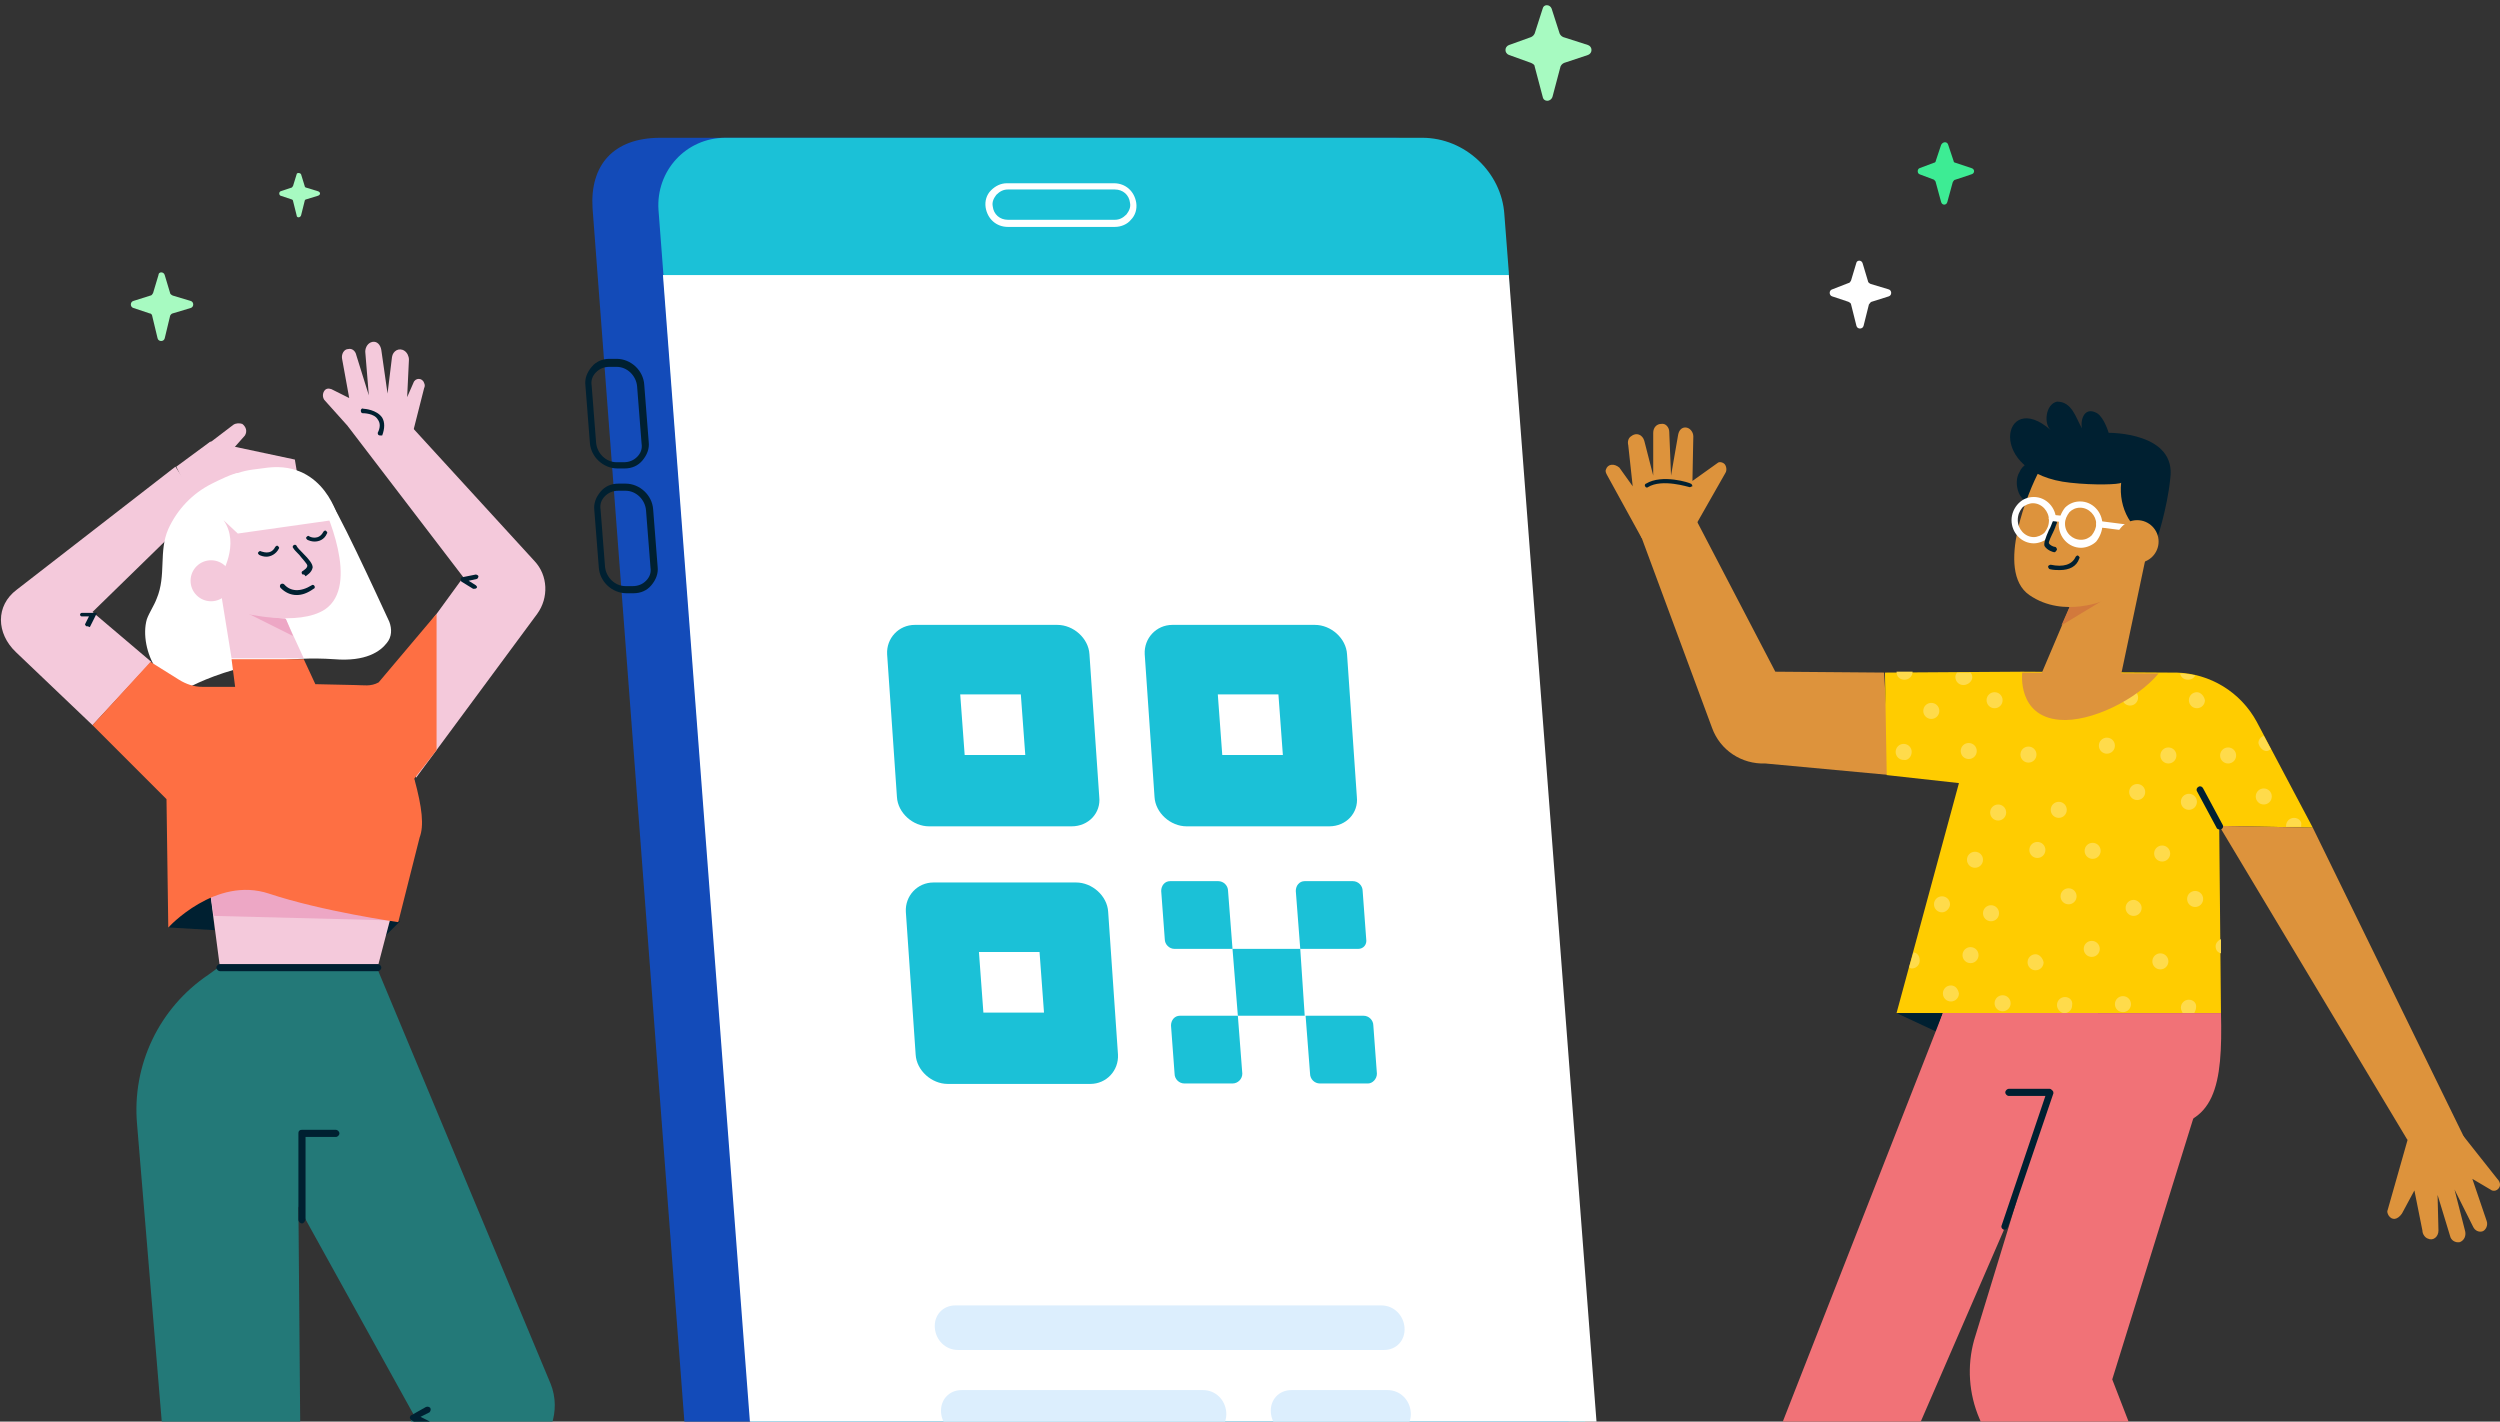 <svg width="357" height="203" viewBox="0 0 357 203" fill="none" xmlns="http://www.w3.org/2000/svg">
<rect x="0" y="0" width="357" height="203" fill="#333333" stroke="none"/>
<g id="holder_qrcode_maken">
<g id="Group">
<path id="Path" d="M28.23 64.479C28.358 64.479 31.794 61.806 33.322 60.66C33.703 60.406 34.213 60.406 34.594 60.533C35.104 60.915 35.358 61.551 34.976 62.188L32.049 65.497L28.23 64.479Z" fill="#F4C9DB"/>
<path id="Path_2" d="M25.176 66.643L30.012 63.079H30.14L42.104 65.624L42.486 67.915L33.576 68.043L27.721 71.989L25.176 66.643Z" fill="#F4C9DB"/>
<path id="Path_3" d="M13.211 103.554L2.265 93.117C-0.535 90.444 -0.662 86.499 2.393 84.207L25.048 66.643L28.739 72.243L13.211 87.389L21.612 94.517L13.211 103.554Z" fill="#F4C9DB"/>
<path id="Path_4" d="M58.65 92.735L66.16 82.425L49.613 60.788L58.523 60.661L76.342 80.135C78.251 82.171 78.379 85.353 76.724 87.644L59.414 111.064L58.65 92.735Z" fill="#F4C9DB"/>
<path id="Path_5" d="M57.123 131.555L55.086 133.592L55.723 131.301L57.123 131.555Z" fill="#002031"/>
<path id="Path_6" d="M30.649 132.828L24.158 132.447C24.158 132.447 26.194 128.883 30.14 128.119L30.649 132.828Z" fill="#002031"/>
<path id="Path_7" d="M34.085 67.534C33.321 67.534 31.03 68.679 30.267 69.061C27.466 70.461 25.303 72.752 24.03 75.552C22.63 78.734 23.775 82.171 22.375 85.48C21.994 86.498 21.357 87.389 20.975 88.408C20.339 90.571 20.975 93.499 22.248 95.408C22.503 95.79 25.303 99.226 25.939 98.717C25.939 98.717 34.721 93.244 47.704 94.135C52.286 94.517 54.323 92.99 55.214 91.844C55.977 90.953 55.977 89.808 55.595 88.79C53.941 85.226 47.704 71.607 46.686 70.97C42.867 70.079 34.212 67.534 34.085 67.534Z" fill="white"/>
<path id="Path_8" d="M26.321 99.354L31.413 138.174L53.814 138.556L59.032 118.573C59.923 115.009 59.541 111.191 57.887 107.881L53.559 99.481L26.321 99.354Z" fill="#F4C9DB"/>
<path id="Path_9" d="M30.14 128.246L30.521 130.792L55.596 131.428L35.485 124.428L30.14 128.246Z" fill="#EDA7C5"/>
<path id="Path_10" d="M78.633 197.614L53.814 138.174H42.486H34.467H31.158L29.758 139.192C22.757 143.902 18.811 152.048 19.575 160.575L25.685 234.143C25.812 236.18 27.467 237.707 29.503 237.707H39.304C41.467 237.707 43.122 235.925 43.122 233.889L42.613 172.285L59.032 201.942L49.868 229.689C49.359 231.343 50.25 233.125 51.777 233.634L62.85 237.58C64.505 238.216 66.287 237.325 66.923 235.671L78.76 203.469C79.397 201.56 79.397 199.523 78.633 197.614Z" fill="#237978"/>
<path id="Path_11" d="M43.122 174.704C42.868 174.704 42.613 174.449 42.613 174.194V161.848C42.613 161.721 42.613 161.594 42.741 161.466C42.868 161.339 42.995 161.339 43.122 161.339H47.959C48.214 161.339 48.468 161.594 48.468 161.848C48.468 162.103 48.214 162.357 47.959 162.357H43.632V174.194C43.504 174.449 43.377 174.704 43.122 174.704Z" fill="#002031"/>
<path id="Path_12" d="M30.903 80.643L33.067 94.008H43.377L39.049 84.589L30.903 80.643Z" fill="#F4C9DB"/>
<path id="Path_13" d="M41.849 90.826L40.831 88.408L35.485 87.644L41.849 90.826Z" fill="#EDA7C5"/>
<path id="Path_14" d="M27.976 78.225C28.23 84.08 34.594 87.517 34.594 87.517C34.594 87.517 42.613 89.553 46.431 87.008C51.395 83.571 46.686 73.007 45.286 70.334C44.14 68.297 40.577 67.661 38.031 67.661C32.176 67.788 27.721 72.498 27.976 78.225Z" fill="#F4C9DB"/>
<path id="Path_15" d="M42.359 84.971C41.468 84.971 40.704 84.589 40.068 83.953C39.94 83.826 39.94 83.571 40.068 83.444C40.195 83.316 40.45 83.316 40.577 83.444C41.468 84.462 42.868 84.589 44.522 83.571C44.65 83.444 44.904 83.571 44.904 83.698C45.032 83.826 44.904 84.08 44.777 84.08C43.886 84.716 43.122 84.971 42.359 84.971Z" fill="#002031"/>
<path id="Path_16" d="M43.377 82.043C43.25 82.043 43.122 82.043 43.122 81.916C42.995 81.789 43.122 81.534 43.25 81.534C43.377 81.407 43.886 81.153 43.886 80.771C43.886 80.516 43.122 79.752 42.741 79.243C42.359 78.862 41.977 78.48 41.85 78.225C41.722 78.098 41.85 77.843 41.977 77.843C42.104 77.716 42.359 77.843 42.359 77.971C42.486 78.225 42.868 78.607 43.25 78.989C44.141 79.88 44.65 80.516 44.65 81.025C44.523 81.789 43.759 82.171 43.632 82.298C43.504 82.043 43.377 82.043 43.377 82.043Z" fill="#002031"/>
<path id="Path_17" d="M62.342 107.118V87.644L54.068 97.445C52.923 98.081 51.905 97.826 50.759 97.826L45.032 97.699L43.377 94.135H33.067L33.576 98.081H28.867C27.721 98.081 26.576 97.699 25.558 97.063L21.485 94.517L13.211 103.554L23.776 114.118L24.03 132.447C24.03 132.447 30.776 125.064 38.413 127.61C46.05 130.155 56.868 131.683 56.868 131.683L59.923 119.591C60.56 117.937 60.305 115.391 59.16 111.191L62.342 107.118Z" fill="#FE6F43"/>
<path id="Path_18" d="M38.031 79.498C37.649 79.498 37.267 79.371 37.013 79.243C36.885 79.116 36.758 78.989 36.885 78.862C37.013 78.734 37.14 78.607 37.267 78.734C37.394 78.734 38.667 79.371 39.304 78.098C39.431 77.971 39.558 77.843 39.685 77.971C39.813 78.098 39.94 78.225 39.813 78.353C39.431 79.116 38.667 79.498 38.031 79.498Z" fill="#002031"/>
<path id="Path_19" d="M44.904 77.334C44.523 77.334 44.141 77.207 43.886 77.08C43.759 76.953 43.632 76.825 43.759 76.698C43.886 76.571 44.013 76.443 44.141 76.571C44.268 76.698 45.541 77.207 46.177 75.934C46.304 75.807 46.432 75.68 46.559 75.807C46.686 75.934 46.813 76.062 46.686 76.189C46.304 77.08 45.541 77.334 44.904 77.334Z" fill="#002031"/>
<path id="Path_20" d="M28.485 81.153C28.485 81.153 30.521 80.389 31.54 82.171C31.54 82.171 34.34 77.716 31.921 74.279L33.958 76.189L48.34 74.152C48.34 74.152 46.431 65.879 38.285 66.77C37.522 66.897 36.122 67.025 35.485 67.152C29.885 68.17 25.939 73.389 27.594 79.753C27.721 80.389 27.976 81.025 28.485 81.153Z" fill="white"/>
<circle id="Oval" cx="30.14" cy="82.934" r="2.927" fill="#F4C9DB"/>
<path id="Path_21" d="M53.941 138.683H31.412C31.158 138.683 30.903 138.429 30.903 138.174C30.903 137.92 31.158 137.665 31.412 137.665H53.941C54.196 137.665 54.45 137.92 54.45 138.174C54.45 138.429 54.196 138.683 53.941 138.683Z" fill="#002031"/>
<path id="Path_22" d="M49.614 60.788L46.304 57.097C46.05 56.715 46.05 56.206 46.304 55.824C46.559 55.442 46.941 55.442 47.322 55.569L49.868 56.842L48.85 51.242C48.722 50.605 49.104 49.842 49.741 49.842C50.25 49.714 50.759 50.096 50.886 50.733L52.668 56.46L52.159 50.224C52.159 49.587 52.541 48.951 53.177 48.823C53.814 48.696 54.323 49.205 54.45 49.969L55.341 56.206L55.977 50.987C56.105 50.096 56.996 49.587 57.759 50.096C58.141 50.351 58.396 50.86 58.396 51.369L58.141 56.715L59.032 54.678C59.287 53.915 60.305 53.915 60.56 54.678C60.687 54.933 60.687 55.188 60.56 55.442L58.141 64.988L49.614 60.788Z" fill="#F4C9DB"/>
<path id="Path_23" d="M12.447 89.426H12.32C12.193 89.299 12.066 89.171 12.193 89.044L12.702 88.026H11.684C11.556 88.026 11.429 87.898 11.429 87.771C11.429 87.644 11.556 87.517 11.684 87.517H13.848L12.829 89.553C12.575 89.426 12.447 89.426 12.447 89.426Z" fill="#002031"/>
<path id="Path_24" d="M54.323 62.188C54.196 62.188 54.196 62.188 54.323 62.188C53.941 62.188 53.941 61.933 53.941 61.806C54.323 61.042 54.323 60.406 53.941 59.897C53.432 59.006 51.905 59.006 51.778 59.006C51.65 59.006 51.523 58.879 51.523 58.624C51.523 58.497 51.65 58.242 51.905 58.37C52.032 58.37 53.814 58.497 54.578 59.642C54.959 60.279 54.959 61.17 54.578 62.188C54.45 62.188 54.323 62.188 54.323 62.188Z" fill="#002031"/>
<path id="Path_25" d="M67.687 84.08H67.56L65.905 83.062C65.778 82.934 65.778 82.807 65.778 82.68C65.778 82.553 65.905 82.425 66.032 82.425L67.942 82.043C68.069 82.043 68.323 82.171 68.323 82.298C68.323 82.425 68.196 82.68 68.069 82.68L66.923 82.934L67.942 83.571C68.069 83.698 68.196 83.825 68.069 83.953C67.942 84.08 67.814 84.08 67.687 84.08Z" fill="#002031"/>
<path id="Path_26" d="M61.069 203.851C60.941 203.851 60.941 203.851 60.814 203.851L58.778 202.833C58.65 202.705 58.523 202.578 58.523 202.451C58.523 202.323 58.65 202.069 58.778 202.069L60.814 200.923C61.069 200.796 61.323 200.923 61.45 201.051C61.578 201.305 61.45 201.56 61.323 201.687L60.05 202.323L61.323 202.96C61.578 203.087 61.705 203.342 61.578 203.596C61.323 203.723 61.196 203.851 61.069 203.851Z" fill="#002031"/>
</g>
<g id="Group_2">
<path id="Path_27" d="M217.496 262.654H113.126C105.49 262.654 102.053 258.708 101.417 251.708L84.616 29.732C84.234 23.622 87.543 19.676 94.289 19.676H199.168C205.277 19.676 210.496 24.64 210.877 30.622L227.678 251.708C228.06 257.69 223.605 262.654 217.496 262.654Z" fill="#134BB9"/>
<path id="Path_28" d="M221.442 262.654H123.563C116.817 262.654 111.344 257.436 110.835 250.817L94.034 29.986C93.652 24.386 97.98 19.676 103.58 19.676H203.113C209.223 19.676 214.441 24.64 214.823 30.622L215.459 38.896L218.641 142.756L230.479 235.416L231.624 251.708C232.006 257.69 227.551 262.654 221.442 262.654Z" fill="#1BC1D7"/>
<path id="Path_29" d="M230.478 235.671H109.562L94.67 39.277H215.459L230.478 235.671Z" fill="white"/>
<path id="Path_30" d="M209.477 171.267H121.527C118.726 171.267 116.435 168.976 116.181 166.303L109.944 81.153C109.689 77.207 112.744 73.77 116.817 73.77H200.822C204.513 73.77 207.441 76.57 207.695 80.262L214.059 166.43C214.314 169.103 212.15 171.267 209.477 171.267Z" fill="white"/>
<path id="Path_31" d="M197.64 192.777H136.8C135.018 192.777 133.618 191.377 133.491 189.595C133.363 187.814 134.636 186.413 136.418 186.413H197.258C199.04 186.413 200.44 187.814 200.567 189.595C200.695 191.377 199.422 192.777 197.64 192.777Z" fill="#DCEEFD"/>
<path id="Path_32" d="M172.184 204.869H137.691C135.909 204.869 134.509 203.469 134.382 201.687C134.255 199.905 135.527 198.505 137.309 198.505H171.802C173.584 198.505 174.984 199.905 175.111 201.687C175.239 203.469 173.966 204.869 172.184 204.869Z" fill="#DCEEFD"/>
<path id="Path_33" d="M198.531 204.869H184.785C183.003 204.869 181.603 203.469 181.476 201.687C181.348 199.905 182.621 198.505 184.403 198.505H198.149C199.931 198.505 201.331 199.905 201.459 201.687C201.586 203.469 200.313 204.869 198.531 204.869Z" fill="#DCEEFD"/>
<path id="Shape" fill-rule="evenodd" clip-rule="evenodd" d="M88.179 66.897H89.198C90.216 66.897 91.107 66.516 91.743 65.752C92.379 64.988 92.761 64.097 92.634 63.079L91.998 54.933C91.87 52.897 90.088 51.242 88.052 51.242H87.034C86.016 51.242 85.124 51.624 84.488 52.388C83.852 53.151 83.47 54.042 83.597 55.06L84.234 63.206C84.361 65.243 86.143 66.897 88.179 66.897ZM85.124 53.151C85.633 52.642 86.27 52.387 87.034 52.387H88.052C89.579 52.387 90.852 53.66 90.979 55.188L91.616 63.333C91.743 64.097 91.488 64.734 90.979 65.243C90.47 65.752 89.834 66.006 89.07 66.006H88.052C86.525 66.006 85.252 64.734 85.124 63.206L84.488 55.06C84.361 54.297 84.615 53.66 85.124 53.151Z" fill="#002031"/>
<path id="Shape_2" fill-rule="evenodd" clip-rule="evenodd" d="M89.452 84.716H90.47C91.489 84.716 92.38 84.335 93.016 83.571C93.652 82.807 94.034 81.916 93.907 80.898L93.271 72.752C93.143 70.716 91.361 69.061 89.325 69.061H88.307C87.288 69.061 86.397 69.443 85.761 70.207C85.125 70.97 84.743 71.861 84.87 72.879L85.507 81.025C85.634 83.062 87.416 84.716 89.452 84.716ZM86.397 70.843C86.907 70.334 87.543 70.079 88.307 70.079H89.325C90.852 70.079 92.125 71.352 92.252 72.879L92.889 81.025C93.016 81.789 92.761 82.425 92.252 82.934C91.743 83.444 91.107 83.698 90.343 83.698H89.325C87.797 83.698 86.525 82.425 86.397 80.898L85.761 72.752C85.634 71.988 85.888 71.352 86.397 70.843Z" fill="#002031"/>
<path id="Shape_3" fill-rule="evenodd" clip-rule="evenodd" d="M143.928 32.404H159.202C160.093 32.404 160.984 32.023 161.493 31.386C162.129 30.75 162.384 29.859 162.257 28.968C162.002 27.313 160.729 26.168 159.075 26.168H143.801C142.91 26.168 142.146 26.549 141.51 27.186C140.873 27.822 140.619 28.713 140.746 29.604C141.001 31.259 142.274 32.404 143.928 32.404ZM142.274 27.822C142.783 27.313 143.292 27.059 143.928 27.059H159.202C160.347 27.059 161.238 27.822 161.366 28.968C161.493 29.604 161.238 30.113 160.856 30.622C160.347 31.132 159.838 31.386 159.202 31.386H143.928C142.783 31.386 141.892 30.622 141.764 29.477C141.637 28.84 141.892 28.331 142.274 27.822Z" fill="white"/>
</g>
<g id="Group_3">
<path id="Path_34" d="M233.024 73.007L244.479 103.936C245.625 107.118 248.679 109.154 252.116 109.027L269.935 110.682L269.044 96.044L253.516 95.917L241.17 72.243L233.024 73.007Z" fill="#DD933C"/>
<path id="Path_35" d="M330.266 118.191L322.248 103.045C319.957 98.845 315.629 96.172 310.792 96.044C310.156 96.044 309.774 96.044 309.774 96.044L288.773 95.917L269.172 96.044L269.426 110.682L279.736 111.827L270.827 144.665H317.156L316.902 117.937L330.266 118.191Z" fill="#FFCC00"/>
<path id="Shape_4" fill-rule="evenodd" clip-rule="evenodd" d="M273.118 95.917C273.118 96.553 272.608 97.062 271.972 97.062C271.336 97.062 270.827 96.681 270.827 95.917H273.118ZM281.39 96.044C281.518 96.172 281.645 96.426 281.645 96.681C281.645 97.317 281.008 97.826 280.372 97.826C279.736 97.826 279.227 97.317 279.227 96.681C279.227 96.426 279.354 96.172 279.481 96.044H281.39ZM312.447 97.063C312.956 97.063 313.338 96.808 313.465 96.426C312.828 96.299 312.065 96.172 311.301 96.172C311.428 96.681 311.81 97.063 312.447 97.063ZM305.319 99.608C305.319 100.245 304.81 100.754 304.173 100.754C303.537 100.754 303.028 100.245 303.028 99.608C303.028 98.972 303.537 98.463 304.173 98.463C304.81 98.463 305.319 98.972 305.319 99.608ZM295.009 101.263C295.009 101.899 294.5 102.408 293.864 102.408C293.227 102.408 292.718 101.899 292.718 101.263C292.718 100.627 293.227 100.117 293.864 100.117C294.5 100.117 295.009 100.627 295.009 101.263ZM290.936 120.228C290.3 120.228 289.791 120.737 289.791 121.373C289.791 122.01 290.3 122.519 290.936 122.519C291.573 122.519 292.082 122.01 292.082 121.373C292.082 120.737 291.573 120.228 290.936 120.228ZM295.391 126.846C294.755 126.846 294.246 127.355 294.246 127.992C294.246 128.628 294.755 129.137 295.391 129.137C296.028 129.137 296.537 128.628 296.537 127.992C296.537 127.355 296.028 126.846 295.391 126.846ZM295.136 115.646C295.136 115.009 294.627 114.5 293.991 114.5C293.355 114.5 292.845 115.009 292.845 115.646C292.845 116.282 293.355 116.791 293.991 116.791C294.627 116.791 295.136 116.282 295.136 115.646ZM282.281 107.245C282.281 107.882 281.772 108.391 281.136 108.391C280.499 108.391 279.99 107.882 279.99 107.245C279.99 106.609 280.499 106.1 281.136 106.1C281.772 106.1 282.281 106.609 282.281 107.245ZM281.39 135.247C280.754 135.247 280.245 135.756 280.245 136.392C280.245 137.029 280.754 137.538 281.39 137.538C282.027 137.538 282.536 137.029 282.536 136.392C282.536 135.756 282.027 135.247 281.39 135.247ZM299.718 106.481C299.718 105.845 300.228 105.336 300.864 105.336C301.5 105.336 302.01 105.845 302.01 106.481C302.01 107.118 301.5 107.627 300.864 107.627C300.228 107.627 299.718 107.118 299.718 106.481ZM290.682 136.265C290.045 136.265 289.536 136.774 289.536 137.411C289.536 138.047 290.045 138.556 290.682 138.556C291.318 138.556 291.827 138.047 291.827 137.411C291.7 136.774 291.191 136.265 290.682 136.265ZM289.663 106.609C290.3 106.609 290.809 107.118 290.809 107.754C290.809 108.391 290.3 108.9 289.663 108.9C289.027 108.9 288.518 108.391 288.518 107.754C288.518 107.118 289.027 106.609 289.663 106.609ZM282.027 121.628C281.39 121.628 280.881 122.137 280.881 122.773C280.881 123.41 281.39 123.919 282.027 123.919C282.663 123.919 283.172 123.41 283.172 122.773C283.172 122.137 282.663 121.628 282.027 121.628ZM307.355 137.283C307.355 136.647 307.865 136.138 308.501 136.138C309.137 136.138 309.646 136.647 309.646 137.283C309.646 137.92 309.137 138.429 308.501 138.429C307.865 138.429 307.355 137.92 307.355 137.283ZM308.755 120.737C308.119 120.737 307.61 121.246 307.61 121.882C307.61 122.519 308.119 123.028 308.755 123.028C309.392 123.028 309.901 122.519 309.901 121.882C309.901 121.246 309.392 120.737 308.755 120.737ZM302.01 143.393C302.01 142.756 302.519 142.247 303.155 142.247C303.792 142.247 304.301 142.756 304.301 143.393C304.301 144.029 303.792 144.538 303.155 144.538C302.519 144.538 302.01 144.029 302.01 143.393ZM298.7 134.356C298.064 134.356 297.555 134.865 297.555 135.501C297.555 136.138 298.064 136.647 298.7 136.647C299.337 136.647 299.846 136.138 299.846 135.501C299.846 134.865 299.337 134.356 298.7 134.356ZM326.448 117.937C326.448 117.3 326.957 116.791 327.593 116.791C328.229 116.791 328.739 117.3 328.611 117.809V118.064H326.448V117.937ZM309.646 106.736C309.01 106.736 308.501 107.245 308.501 107.882C308.501 108.518 309.01 109.027 309.646 109.027C310.283 109.027 310.792 108.518 310.792 107.882C310.792 107.245 310.283 106.736 309.646 106.736ZM298.828 120.355C298.191 120.355 297.682 120.864 297.682 121.501C297.682 122.137 298.191 122.646 298.828 122.646C299.464 122.646 299.973 122.137 299.973 121.501C299.973 120.864 299.464 120.355 298.828 120.355ZM304.046 113.1C304.046 112.464 304.555 111.955 305.192 111.955C305.828 111.955 306.337 112.464 306.337 113.1C306.337 113.737 305.828 114.246 305.192 114.246C304.555 114.246 304.046 113.737 304.046 113.1ZM304.682 128.501C304.046 128.501 303.537 129.01 303.537 129.646C303.537 130.283 304.046 130.792 304.682 130.792C305.319 130.792 305.828 130.283 305.828 129.646C305.828 129.01 305.192 128.501 304.682 128.501ZM285.972 99.99C285.972 100.627 285.463 101.136 284.827 101.136C284.19 101.136 283.681 100.627 283.681 99.99C283.681 99.354 284.19 98.845 284.827 98.845C285.463 98.845 285.972 99.354 285.972 99.99ZM312.574 115.646C313.21 115.646 313.719 115.137 313.719 114.5C313.719 113.864 313.21 113.355 312.574 113.355C311.937 113.355 311.428 113.864 311.428 114.5C311.428 115.137 311.937 115.646 312.574 115.646ZM312.319 128.374C312.319 127.737 312.829 127.228 313.465 127.228C314.101 127.228 314.61 127.737 314.61 128.374C314.61 129.01 314.101 129.519 313.465 129.519C312.829 129.519 312.319 129.01 312.319 128.374ZM316.392 135.119C316.392 135.629 316.647 136.01 317.156 136.138V134.101C316.647 134.356 316.392 134.738 316.392 135.119ZM284.318 129.265C284.954 129.265 285.463 129.774 285.463 130.41C285.463 131.047 284.954 131.556 284.318 131.556C283.681 131.556 283.172 131.047 283.172 130.41C283.172 129.774 283.681 129.265 284.318 129.265ZM294.882 142.374C294.246 142.374 293.736 142.883 293.736 143.52C293.736 144.029 294.118 144.538 294.627 144.665H295.009C295.518 144.538 295.9 144.156 295.9 143.52C296.028 142.883 295.518 142.374 294.882 142.374ZM317.029 107.882C317.029 107.245 317.538 106.736 318.174 106.736C318.811 106.736 319.32 107.245 319.32 107.882C319.32 108.518 318.811 109.027 318.174 109.027C317.538 109.027 317.029 108.518 317.029 107.882ZM323.265 112.591C322.629 112.591 322.12 113.1 322.12 113.736C322.12 114.373 322.629 114.882 323.265 114.882C323.902 114.882 324.411 114.373 324.411 113.736C324.411 113.1 323.902 112.591 323.265 112.591ZM324.102 107.09C323.952 107.177 323.834 107.245 323.647 107.245C323.138 107.245 322.629 106.736 322.502 106.1C322.502 105.59 322.884 105.209 323.265 105.081L324.284 106.991C324.215 107.025 324.156 107.059 324.102 107.09ZM312.574 99.99C312.574 99.354 313.083 98.845 313.719 98.845C314.229 98.845 314.738 99.354 314.865 99.99C314.865 100.627 314.356 101.136 313.719 101.136C313.083 101.136 312.574 100.627 312.574 99.99ZM312.574 142.756C311.937 142.756 311.428 143.266 311.428 143.902C311.428 144.156 311.556 144.411 311.683 144.666L311.683 144.666H313.338C313.465 144.411 313.592 144.157 313.592 143.902C313.719 143.266 313.21 142.756 312.574 142.756ZM272.608 138.174L273.244 136.011C273.753 136.011 274.135 136.52 274.135 137.156C274.135 137.792 273.626 138.302 272.99 138.302C272.926 138.302 272.863 138.27 272.799 138.238C272.735 138.206 272.672 138.174 272.608 138.174ZM285.972 142.12C285.336 142.12 284.827 142.629 284.827 143.265C284.827 143.902 285.336 144.411 285.972 144.411C286.609 144.411 287.118 143.902 287.118 143.265C287.118 142.629 286.609 142.12 285.972 142.12ZM275.79 100.372C276.426 100.372 276.935 100.881 276.935 101.518C276.935 102.154 276.426 102.663 275.79 102.663C275.153 102.663 274.644 102.154 274.644 101.518C274.644 100.881 275.153 100.372 275.79 100.372ZM284.191 116.027C284.191 116.664 284.7 117.173 285.336 117.173C285.972 117.173 286.482 116.664 286.482 116.027C286.482 115.391 285.972 114.882 285.336 114.882C284.7 114.882 284.191 115.391 284.191 116.027ZM278.59 140.72C277.954 140.72 277.445 141.229 277.445 141.865C277.445 142.502 277.954 143.011 278.59 143.011C279.227 143.011 279.736 142.502 279.736 141.865C279.608 141.229 279.227 140.72 278.59 140.72ZM271.844 106.227C272.481 106.227 272.99 106.736 272.99 107.372C272.99 108.009 272.481 108.645 271.844 108.518C271.208 108.518 270.699 108.009 270.699 107.372C270.699 106.736 271.208 106.227 271.844 106.227ZM278.463 129.137C278.463 128.501 277.954 127.992 277.317 127.992C276.681 127.992 276.172 128.501 276.172 129.137C276.172 129.774 276.681 130.283 277.317 130.283C277.954 130.283 278.463 129.646 278.463 129.137Z" fill="#FFDB4B"/>
<path id="Path_36" d="M316.901 117.937L343.757 162.739L352.285 163.248L330.266 118.191L316.901 117.937Z" fill="#DD933C"/>
<path id="Path_37" d="M276.808 147.466L270.826 144.665H277.827L276.808 147.466Z" fill="#002031"/>
<path id="Path_38" d="M277.445 144.665L239.388 241.78H257.462L299.592 144.665H277.445Z" fill="#F17277"/>
<path id="Path_39" d="M317.156 144.665C317.411 154.975 316.392 160.957 307.865 160.957H271.844L277.445 144.665H317.156V144.665Z" fill="#F17277"/>
<path id="Path_40" d="M292.718 155.993L281.9 191.377C280.881 195.068 281.136 199.014 282.663 202.578L299.719 242.035H319.065L301.628 196.977L314.356 155.993H292.718Z" fill="#F17277"/>
<path id="Path_41" d="M286.227 175.594H286.1C285.845 175.467 285.718 175.213 285.845 174.958L292.082 156.502H286.864C286.609 156.502 286.354 156.248 286.354 155.993C286.354 155.739 286.609 155.484 286.864 155.484H292.718C292.846 155.484 292.973 155.611 293.1 155.739C293.228 155.866 293.228 155.993 293.228 156.121L286.736 175.213C286.609 175.467 286.482 175.594 286.227 175.594Z" fill="#002031"/>
<path id="Path_42" d="M294.119 102.79C298.573 103.172 305.192 99.863 308.247 96.172C307.737 96.172 288.773 96.044 288.773 96.044C288.773 96.044 288.009 102.281 294.119 102.79Z" fill="#DD933C"/>
<path id="Path_43" d="M306.337 80.007L302.901 96.299L291.318 96.681L297.428 82.298L306.337 80.007Z" fill="#DD933C"/>
<path id="Path_44" d="M294.373 89.299L295.773 86.117L300.482 85.607L294.373 89.299Z" fill="#D2793C"/>
<path id="Path_45" d="M288.391 67.406C287.372 68.934 288.391 72.37 290.554 71.607C291.827 70.461 292.973 68.679 293.1 66.897C293.1 64.479 289.027 65.624 288.391 67.406Z" fill="#002031"/>
<path id="Path_46" d="M308.247 74.916C307.992 80.644 300.864 85.607 300.864 85.607C300.864 85.607 294.755 88.408 289.791 84.971C284.827 81.534 289.791 69.825 291.191 67.279C292.337 65.37 295.773 64.606 298.319 64.606C304.046 64.606 308.501 69.188 308.247 74.916Z" fill="#DD933C"/>
<path id="Path_47" d="M309.901 68.425C310.92 61.679 301.119 61.806 301.119 61.806C301.119 61.806 300.483 59.642 299.464 59.006C297.682 57.988 297.046 59.897 297.301 61.17C296.41 59.642 295.901 57.351 293.737 57.351C292.082 57.733 291.828 60.533 292.846 61.424C285.973 55.315 283.3 67.661 295.646 68.934C299.083 69.316 302.646 69.188 302.901 68.934C302.519 72.498 304.301 76.061 307.865 77.207C307.992 77.334 309.52 72.37 309.901 68.425Z" fill="#002031"/>
<path id="Path_48" d="M294.119 81.407C293.737 81.407 293.228 81.407 292.718 81.28C292.591 81.28 292.464 81.025 292.464 80.898C292.464 80.771 292.718 80.644 292.846 80.644C294.628 81.025 295.9 80.644 296.41 79.498C296.537 79.371 296.664 79.243 296.791 79.371C296.919 79.498 297.046 79.625 296.919 79.753C296.537 80.898 295.519 81.407 294.119 81.407Z" fill="#002031"/>
<path id="Shape_5" fill-rule="evenodd" clip-rule="evenodd" d="M287.246 74.279C287.246 76.061 288.646 77.589 290.428 77.589C291.191 77.589 292.082 77.207 292.591 76.698C293.228 76.061 293.61 75.171 293.61 74.279C293.61 72.498 292.21 70.97 290.428 70.97C289.664 70.97 288.9 71.225 288.264 71.861C287.627 72.498 287.246 73.388 287.246 74.279ZM288.773 72.498C289.155 72.116 289.791 71.861 290.3 71.861C291.573 71.861 292.591 73.007 292.591 74.279C292.591 75.043 292.337 75.552 291.955 76.061C291.573 76.443 290.937 76.698 290.428 76.698C289.155 76.698 288.137 75.552 288.137 74.279C288.137 73.516 288.391 73.007 288.773 72.498Z" fill="white"/>
<path id="Shape_6" fill-rule="evenodd" clip-rule="evenodd" d="M293.991 74.916C293.991 76.698 295.391 78.225 297.173 78.225C297.937 78.225 298.828 77.843 299.337 77.334C299.846 76.698 300.228 75.807 300.228 74.916C300.228 73.134 298.828 71.607 297.046 71.607C296.282 71.607 295.519 71.861 294.882 72.498C294.373 73.134 293.991 74.025 293.991 74.916ZM295.519 73.134C295.9 72.752 296.41 72.498 297.046 72.498C298.319 72.498 299.337 73.643 299.337 74.789C299.337 75.425 299.082 75.934 298.701 76.443C298.319 76.825 297.81 77.08 297.173 77.08C295.9 77.08 294.882 76.061 294.882 74.789C294.882 74.152 295.137 73.643 295.519 73.134Z" fill="white"/>
<path id="Path_49" d="M293.355 78.862C293.228 78.862 292.337 78.607 291.955 77.971C291.828 77.589 292.082 76.825 292.591 75.68C292.846 75.298 292.973 74.788 293.1 74.534C293.1 74.407 293.355 74.279 293.482 74.279C293.609 74.279 293.737 74.534 293.737 74.661C293.609 74.916 293.482 75.425 293.228 75.934C292.973 76.443 292.464 77.461 292.591 77.589C292.718 77.843 293.228 78.098 293.482 78.098C293.609 78.098 293.737 78.352 293.737 78.48C293.609 78.734 293.482 78.862 293.355 78.862Z" fill="#002031"/>
<path id="Path_50" d="M294.373 74.534L292.973 74.407C292.718 74.407 292.464 74.152 292.591 73.898C292.591 73.643 292.846 73.388 293.1 73.516L294.373 73.643C294.627 73.643 294.882 73.898 294.755 74.152C294.882 74.279 294.627 74.534 294.373 74.534Z" fill="white"/>
<path id="Path_51" d="M304.81 75.934L299.719 75.298C299.464 75.298 299.337 75.043 299.337 74.788C299.337 74.534 299.591 74.407 299.846 74.407L304.81 75.043C305.065 75.043 305.192 75.298 305.192 75.552C305.319 75.679 305.065 75.934 304.81 75.934Z" fill="white"/>
<circle id="Oval_2" cx="305.192" cy="77.334" r="3.055" fill="#DD933C"/>
<path id="Path_52" d="M242.188 74.916L246.389 67.534C246.643 67.152 246.516 66.515 246.261 66.261C246.007 66.006 245.498 65.879 245.243 66.134L241.679 68.679L241.806 62.315C241.806 61.679 241.297 61.042 240.661 61.042C240.152 61.042 239.77 61.424 239.643 62.061L238.624 67.915L238.37 61.679C238.37 61.042 237.861 60.406 237.224 60.533C236.588 60.533 236.079 61.042 236.079 61.806V67.915L234.806 62.952C234.551 62.061 233.661 61.679 232.897 62.315C232.515 62.57 232.388 63.079 232.515 63.588L233.151 69.443L231.242 66.77C230.479 66.134 229.588 66.261 229.333 67.025C229.206 67.279 229.333 67.534 229.46 67.788L234.424 76.825L242.188 74.916Z" fill="#DD933C"/>
<path id="Path_53" d="M241.297 69.57C241.297 69.57 241.17 69.57 241.297 69.57C241.17 69.57 237.351 68.297 235.315 69.57C235.188 69.697 234.933 69.57 234.933 69.443C234.806 69.316 234.933 69.061 235.06 69.061C237.351 67.661 241.297 68.934 241.424 69.061C241.552 69.061 241.679 69.316 241.679 69.443C241.552 69.443 241.424 69.57 241.297 69.57Z" fill="#002031"/>
<path id="Path_54" d="M351.776 162.23L356.613 168.339C356.995 168.721 357.122 169.23 356.868 169.612C356.613 169.994 356.231 170.121 355.849 169.994L353.049 168.339L355.086 174.322C355.34 174.958 354.958 175.722 354.449 175.849C353.94 175.976 353.431 175.722 353.176 175.213L350.504 169.867L352.031 175.849C352.158 176.485 351.904 177.122 351.267 177.376C350.631 177.504 349.994 177.122 349.867 176.485L348.085 170.63L348.212 175.722C348.212 176.613 347.449 177.249 346.685 176.867C346.303 176.74 345.921 176.231 345.921 175.722L344.776 169.994L342.994 173.303C342.358 174.194 341.594 174.322 341.085 173.558C340.958 173.303 340.83 173.049 340.958 172.794L343.885 162.485L351.776 162.23Z" fill="#DD933C"/>
<path id="Path_55" d="M316.902 118.446C316.775 118.446 316.52 118.318 316.52 118.191L313.72 112.973C313.593 112.718 313.72 112.464 313.974 112.336C314.229 112.209 314.484 112.336 314.611 112.591L317.411 117.809C317.538 118.064 317.411 118.318 317.156 118.446C317.156 118.446 317.029 118.446 316.902 118.446Z" fill="#002031"/>
</g>
<path id="Path_56" d="M221.569 1.221L222.715 4.785C222.842 5.039 222.969 5.166 223.224 5.294L226.788 6.439C227.424 6.694 227.424 7.585 226.788 7.839L223.351 8.985C223.097 9.112 222.969 9.239 222.842 9.494L221.696 13.821C221.442 14.585 220.424 14.585 220.296 13.821L219.151 9.494C219.151 9.239 218.896 9.112 218.642 8.985L215.46 7.839C214.823 7.585 214.823 6.694 215.46 6.439L218.642 5.294C218.896 5.166 219.024 5.039 219.151 4.785L220.296 1.221C220.424 0.584 221.315 0.584 221.569 1.221Z" fill="#A7FAC1"/>
<path id="Path_57" d="M23.521 39.278L24.285 41.823C24.285 41.95 24.412 42.078 24.667 42.205L27.212 42.969C27.721 43.096 27.721 43.86 27.212 43.987L24.667 44.751C24.54 44.751 24.285 45.005 24.285 45.132L23.521 48.314C23.394 48.824 22.63 48.824 22.503 48.314L21.739 45.132C21.739 45.005 21.612 44.751 21.358 44.751L19.066 43.987C18.557 43.86 18.557 43.096 19.066 42.969L21.485 42.205C21.612 42.205 21.739 42.078 21.867 41.823L22.63 39.278C22.63 38.768 23.394 38.768 23.521 39.278Z" fill="#A7FAC1"/>
<path id="Path_58" d="M265.99 37.623L266.753 40.169C266.753 40.296 266.881 40.423 267.135 40.55L269.681 41.314C270.19 41.441 270.19 42.205 269.681 42.332L267.262 43.096C267.135 43.096 267.008 43.35 266.881 43.478L266.117 46.532C265.99 47.042 265.226 47.042 265.099 46.532L264.335 43.478C264.335 43.35 264.208 43.223 263.953 43.096L261.662 42.332C261.153 42.205 261.153 41.441 261.662 41.314L263.953 40.423C264.08 40.423 264.208 40.296 264.335 40.041L265.099 37.496C265.226 37.114 265.862 37.114 265.99 37.623Z" fill="white"/>
<path id="Path_59" d="M278.208 20.695L278.972 22.986C278.972 23.113 279.099 23.24 279.227 23.24L281.518 24.004C282.027 24.131 282.027 24.767 281.518 24.895L279.227 25.659C279.099 25.659 278.972 25.786 278.845 26.04L278.081 28.84C277.954 29.35 277.318 29.35 277.19 28.84L276.427 26.04C276.427 25.913 276.299 25.786 276.172 25.659L274.136 24.895C273.754 24.767 273.754 24.131 274.136 24.004L276.172 23.24C276.299 23.24 276.427 23.113 276.427 22.986L277.19 20.695C277.445 20.186 278.081 20.186 278.208 20.695Z" fill="#3DEC94"/>
<path id="Path_60" d="M42.995 24.895L43.504 26.549C43.504 26.677 43.631 26.804 43.758 26.804L45.413 27.313C45.795 27.44 45.795 27.822 45.413 27.95L43.758 28.459C43.631 28.459 43.504 28.586 43.504 28.713L42.995 30.75C42.867 31.131 42.358 31.131 42.358 30.75L41.849 28.713C41.849 28.586 41.722 28.459 41.595 28.459L40.067 27.95C39.813 27.822 39.813 27.44 40.067 27.313L41.595 26.804C41.722 26.804 41.722 26.677 41.849 26.549L42.358 24.895C42.358 24.64 42.867 24.64 42.995 24.895Z" fill="#A7FAC1"/>
<g id="Symbols_1_">
<g id="Logo_CoronaCheck_1_">
<g id="Group-5_1_">
<g id="Group-2_1_">
<g id="Rectangle_10_">
<path id="Shape_7" fill-rule="evenodd" clip-rule="evenodd" d="M135.337 154.784H155.702C157.993 154.784 159.775 152.875 159.647 150.584L158.247 130.219C158.12 127.928 155.956 126.019 153.665 126.019H133.3C131.009 126.019 129.227 127.928 129.355 130.219L130.755 150.584C130.882 152.875 133.046 154.784 135.337 154.784ZM149.083 144.602H140.428L139.792 135.947H148.447L149.083 144.602Z" fill="#1BC1D7"/>
</g>
<g id="Rectangle_9_">
<path id="Shape_8" fill-rule="evenodd" clip-rule="evenodd" d="M132.664 118H153.029C155.447 118 157.229 116.091 156.974 113.8L155.574 93.435C155.447 91.144 153.283 89.235 150.992 89.235H130.627C128.336 89.235 126.554 91.144 126.682 93.435L128.082 113.8C128.209 116.091 130.373 118 132.664 118ZM146.41 107.818H137.755L137.119 99.163H145.774L146.41 107.818Z" fill="#1BC1D7"/>
</g>
<g id="Rectangle_8_">
<path id="Shape_9" fill-rule="evenodd" clip-rule="evenodd" d="M169.448 118H189.813C192.231 118 194.013 116.091 193.759 113.8L192.358 93.435C192.231 91.144 190.067 89.235 187.776 89.235H167.412C165.121 89.235 163.339 91.144 163.466 93.435L164.866 113.8C164.993 116.091 167.157 118 169.448 118ZM183.194 107.818H174.539L173.903 99.163H182.558L183.194 107.818Z" fill="#1BC1D7"/>
</g>
</g>
</g>
</g>
<g id="Group_4">
<path id="Path_61" fill-rule="evenodd" clip-rule="evenodd" d="M176.003 135.501H167.73C166.966 135.501 166.329 134.865 166.329 134.101L165.82 127.228C165.82 126.464 166.329 125.828 167.093 125.828H173.966C174.73 125.828 175.366 126.464 175.366 127.228L176.003 135.501Z" fill="#1BC1D7"/>
<path id="Path_62" fill-rule="evenodd" clip-rule="evenodd" d="M186.312 145.047H176.766L176.002 135.501H185.676L186.312 145.047Z" fill="#1BC1D7"/>
<path id="Path_63" fill-rule="evenodd" clip-rule="evenodd" d="M195.349 154.721H188.476C187.712 154.721 187.076 154.084 187.076 153.321L186.439 145.047H194.713C195.476 145.047 196.113 145.684 196.113 146.447L196.622 153.321C196.622 154.084 195.985 154.721 195.349 154.721Z" fill="#1BC1D7"/>
<path id="Path_64" fill-rule="evenodd" clip-rule="evenodd" d="M193.949 135.501H185.676L185.04 127.228C185.04 126.464 185.549 125.828 186.312 125.828H193.185C193.949 125.828 194.586 126.464 194.586 127.228L195.095 134.101C195.222 134.865 194.713 135.501 193.949 135.501Z" fill="#1BC1D7"/>
<path id="Path_65" fill-rule="evenodd" clip-rule="evenodd" d="M176.003 154.721H169.129C168.366 154.721 167.729 154.084 167.729 153.321L167.22 146.447C167.22 145.684 167.729 145.047 168.493 145.047H176.766L177.403 153.321C177.403 154.084 176.766 154.721 176.003 154.721Z" fill="#1BC1D7"/>
</g>
</g>
</g>
</svg>
